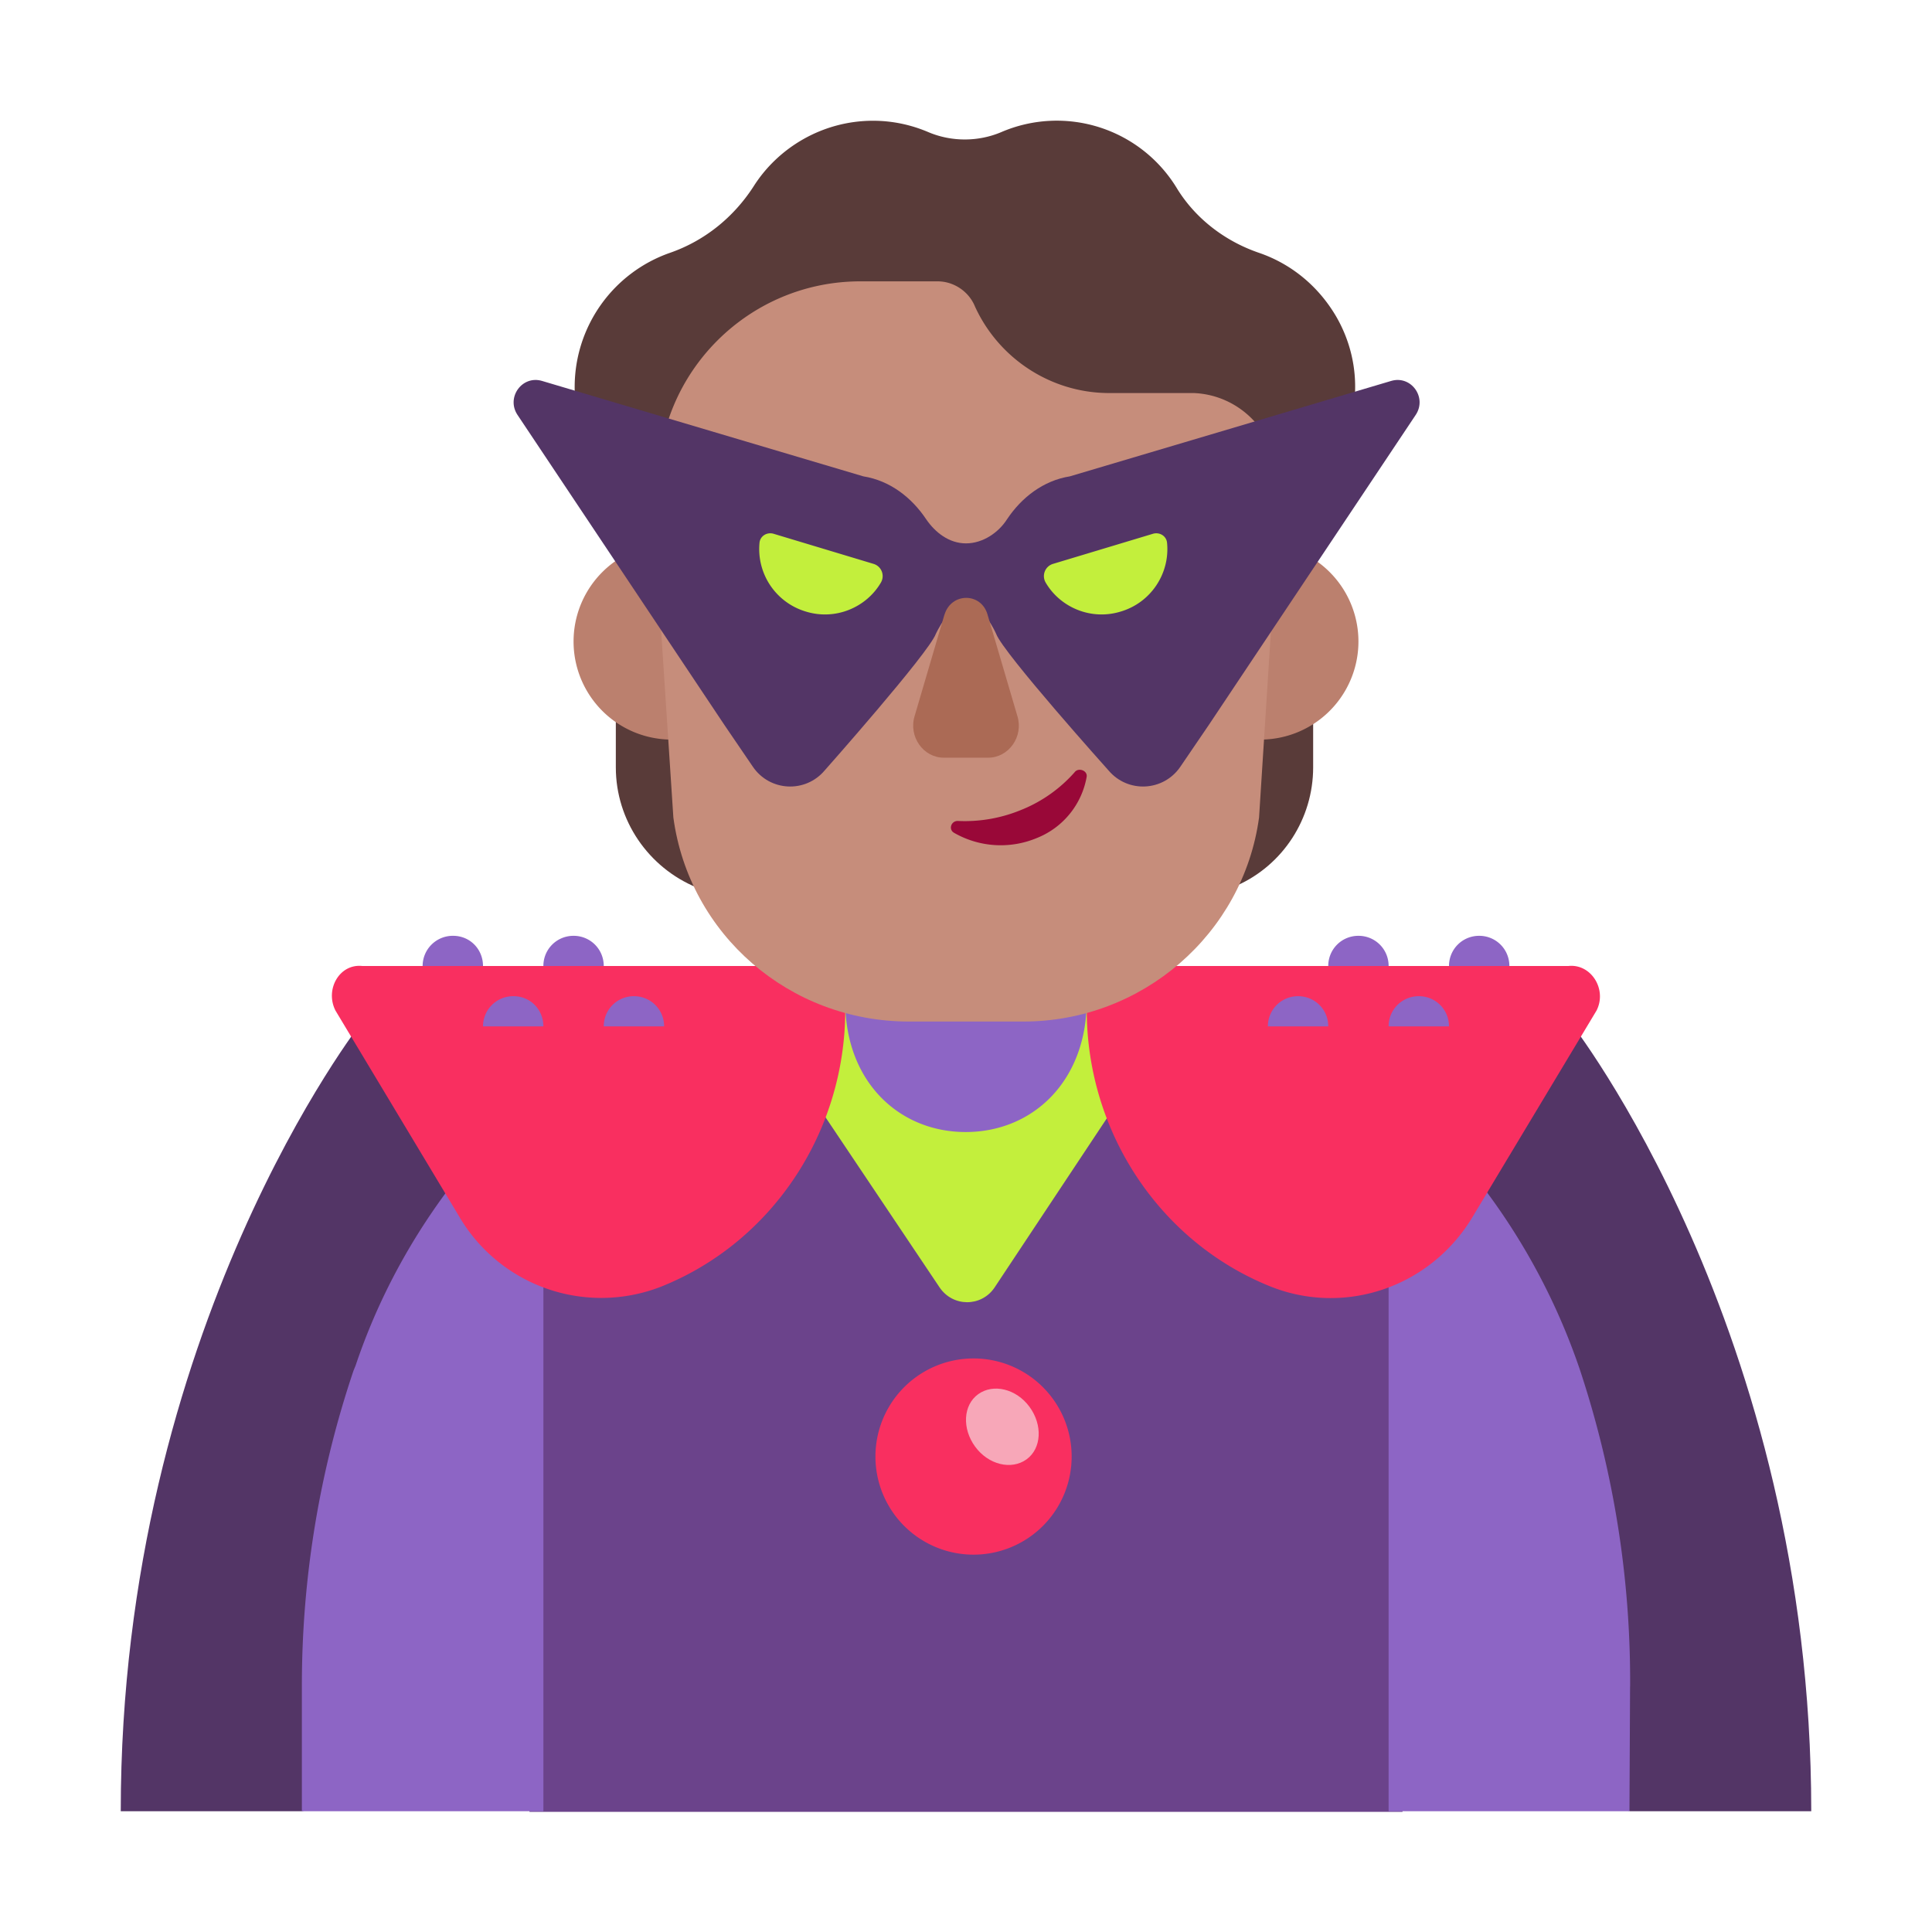<svg width="32" height="32" fill="none" xmlns="http://www.w3.org/2000/svg"><path d="M20.48 14.67c.16-.35.28-.73.33-1.13l.09-1.45c.31-.02.61-.13.85-.31v.93c0 .85-.5 1.62-1.27 1.96ZM10.2 11.79c.26.18.57.29.91.3l.09 1.45c.05.41.17.8.34 1.16-.8-.33-1.34-1.11-1.34-1.99v-.92Z" fill="#593B39"/><path d="M6 16.92S2 22 2 30h3l11-3 11 3h3c0-8.01-4-13.08-4-13.08H6Z" fill="#533566"/><path d="M16 17c-2.76 0-5.31-.6-7.23 1.19v11.82h14.46V18.16C21.31 16.39 18.74 17 16 17Z" fill="#6B438B"/><path d="M15.56 21.32 12 16.01h8l-3.53 5.32c-.22.32-.69.32-.91-.01Z" fill="#C3EF3C"/><path d="M14 16.589c0 1.325.889 2.161 1.995 2.161 1.107 0 1.996-.836 2.005-2.161V15h-4v1.589ZM5.889 22.62l-.033.08A16.307 16.307 0 0 0 5 27.899V30h4V18c-1.41 1.239-2.504 2.812-3.111 4.62ZM27 27.934a16.384 16.384 0 0 0-.835-5.256A10.706 10.706 0 0 0 23 18v12h3.989l.01-2.066Z" fill="#8D65C5"/><path d="M6 16h8v.728c0 2.032-1.222 3.858-3.06 4.587a2.727 2.727 0 0 1-3.337-1.17l-2.046-3.406c-.179-.35.066-.78.443-.739ZM25.977 16H18v.728c0 2.032 1.222 3.858 3.06 4.587 1.231.482 2.642 0 3.337-1.17l2.046-3.406c.18-.35-.089-.78-.466-.739Z" fill="#F92F60"/><path d="M12.75 10.625a1.625 1.625 0 1 1-3.25 0 1.625 1.625 0 0 1 3.25 0ZM22.5 10.625a1.625 1.625 0 1 1-3.25 0 1.625 1.625 0 0 1 3.25 0Z" fill="#BB806E"/><path d="M17.102 3.2h-2.228c-2.5 0-4.386 2.07-4.094 4.64l.373 5.7c.262 1.94 1.926 3.38 3.902 3.38h1.896c1.967 0 3.64-1.45 3.903-3.38l.363-5.7c.312-2.46-1.614-4.64-4.114-4.64Z" fill="#C68D7B"/><path d="M22.13 5.24c-.3-.51-.75-.87-1.27-1.05-.56-.19-1.05-.56-1.36-1.06a2.327 2.327 0 0 0-2.92-.94c-.38.16-.82.16-1.2 0-.28-.12-.59-.19-.92-.19-.83 0-1.57.44-1.98 1.09-.33.51-.81.9-1.39 1.1a2.354 2.354 0 0 0-1.16 3.55c.18.26.28.56.28.87v.5c.2-.14.44-.24.69-.28V8.01c0-1.85 1.5-3.35 3.35-3.35h1.28c.27 0 .52.17.62.42.4.87 1.27 1.43 2.22 1.43h1.4c.77.03 1.37.66 1.39 1.42l-.06.91c.01 0 .02 0 .03.01h.02c.22.05.42.14.6.27v-.51c0-.31.09-.61.27-.87.51-.72.58-1.69.11-2.5Z" fill="#593B39"/><path d="M15.34 8.6c.15.22.38.4.66.4s.54-.18.68-.4c.24-.36.6-.64 1.04-.71l5.32-1.58c.33-.1.6.27.41.56l-3.43 5.14-.47.69c-.28.41-.87.44-1.19.06 0 0-1.74-1.94-1.86-2.26 0 0-.218-.506-.5-.5-.276.005-.5.5-.5.5-.12.32-1.84 2.26-1.84 2.26-.32.38-.91.35-1.19-.06l-.47-.69-3.43-5.14c-.19-.29.08-.66.41-.56l5.32 1.58c.44.07.8.35 1.04.71Z" fill="#533566"/><path d="m15.643 10.18-.494 1.68c-.104.34.143.69.485.69h.732c.342 0 .59-.35.485-.69l-.494-1.68c-.105-.37-.6-.37-.713 0Z" fill="#AB6A55"/><path d="M16.94 13.404a2.448 2.448 0 0 1-1.067.194c-.116-.01-.169.136-.074.194.402.233.91.282 1.375.088a1.34 1.34 0 0 0 .824-1.01c.021-.107-.137-.165-.2-.078a2.348 2.348 0 0 1-.857.612Z" fill="#990838"/><path d="M16.125 25.75a1.625 1.625 0 1 0 0-3.25 1.625 1.625 0 0 0 0 3.25Z" fill="#F92F60"/><path d="M17.052 23.302c.22.3.2.69-.05.87-.25.18-.63.09-.85-.21-.22-.3-.2-.69.05-.87.25-.18.63-.09.85.21Z" fill="#F7A7B8"/><path d="M7 16h1c0-.278-.215-.5-.495-.5A.5.5 0 0 0 7 16ZM9.5 15.5c-.278 0-.5.222-.5.5h1c0-.278-.222-.5-.5-.5ZM10 17c0-.278.222-.5.5-.5s.5.222.5.5h-1ZM8 17h1c0-.278-.215-.5-.495-.5A.5.5 0 0 0 8 17ZM23 16h-1c0-.278.222-.5.5-.5s.5.222.5.5ZM24.5 15.5c-.278 0-.5.222-.5.5h1c0-.278-.222-.5-.5-.5ZM23 17c0-.278.222-.5.5-.5s.5.222.5.5h-1ZM21 17h1c0-.278-.222-.5-.5-.5s-.5.222-.5.5Z" fill="#8D65C5"/><path d="M14.59 9.65c-.24.41-.75.63-1.24.48a1.08 1.08 0 0 1-.77-1.14c.01-.11.12-.18.23-.15l1.66.5c.13.04.19.19.12.31ZM17.32 9.65c.24.41.75.63 1.24.48.51-.15.82-.64.77-1.14-.01-.11-.12-.18-.23-.15l-1.66.5c-.13.04-.19.19-.12.31Z" fill="#C3EF3C"/></svg>